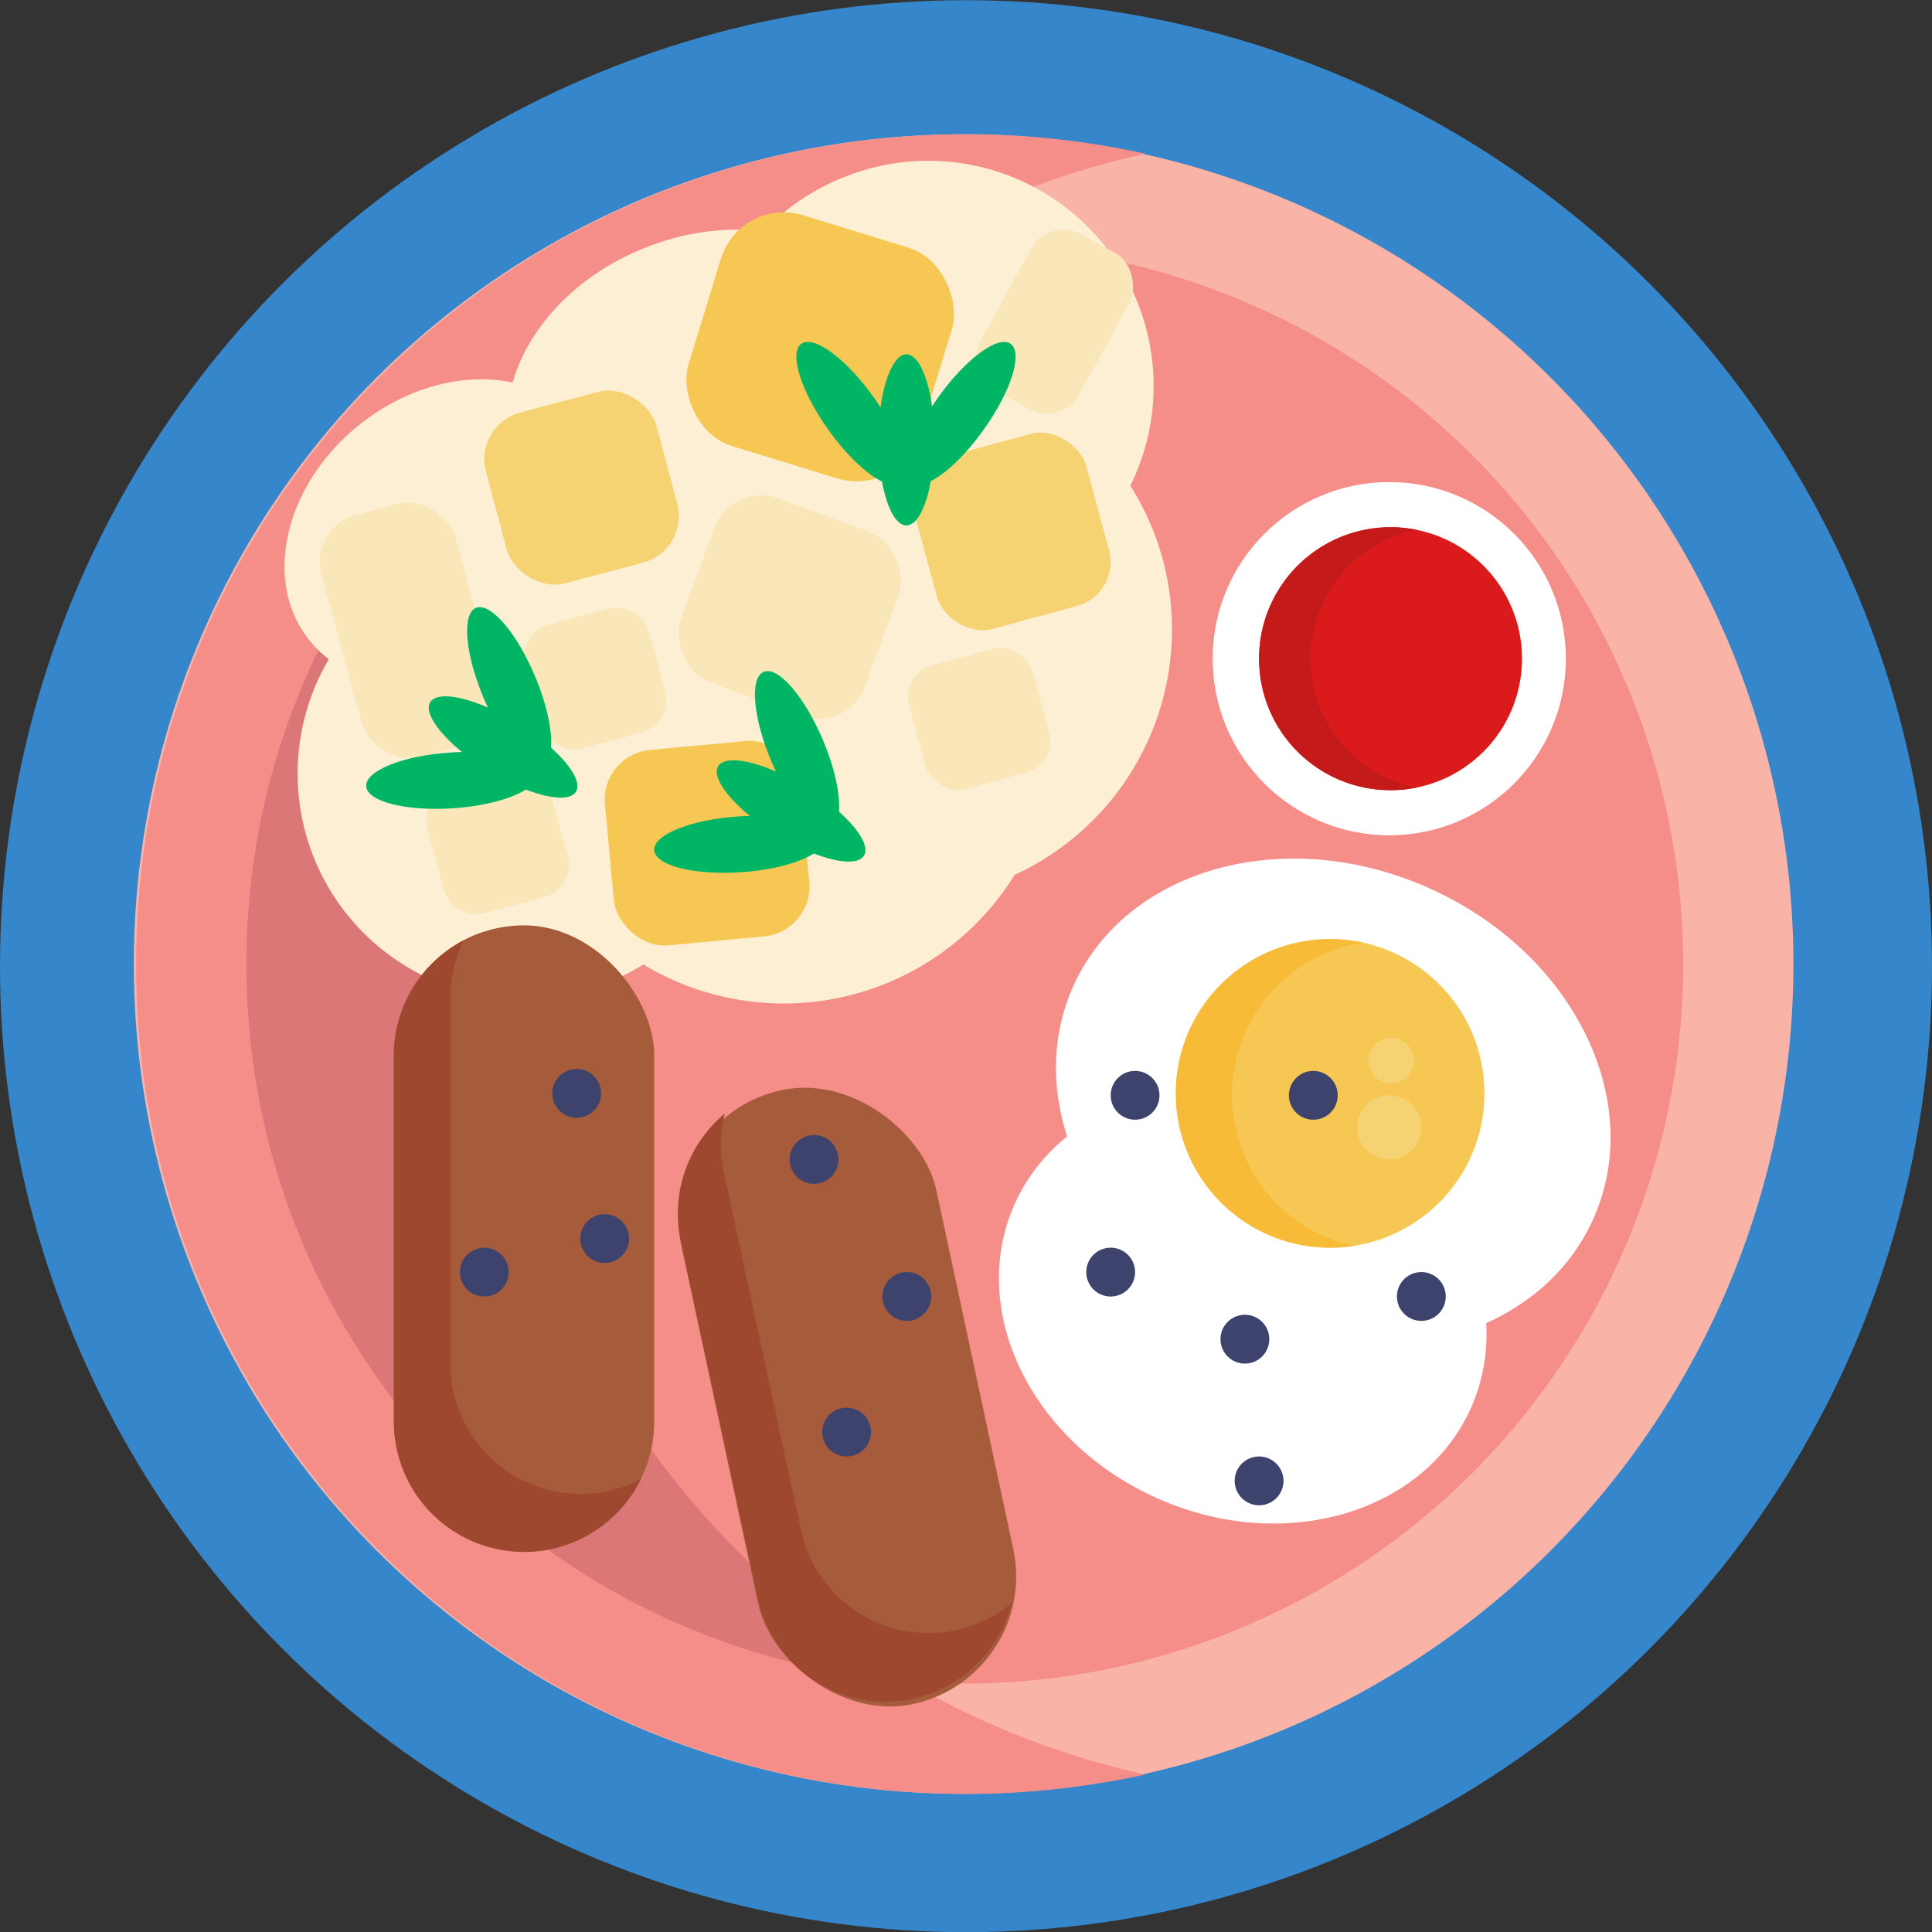 <svg xmlns="http://www.w3.org/2000/svg" viewBox="0 0 512 512"><rect x="0" y="0" width="512" height="512" fill="#333333" stroke="none"/><defs><style>.cls-1{fill:#3586cb;}.cls-2{fill:#fab3a7;}.cls-3{fill:#f58d89;}.cls-4{fill:#db7777;}.cls-5{fill:#fcefd4;}.cls-6{fill:#fff;}.cls-7{fill:#f6c752;}.cls-8{fill:#f7bb38;}.cls-9{fill:#f6d372;}.cls-10{fill:#a65c3b;}.cls-11{fill:#9e4830;}.cls-12{fill:#f9e6b9;}.cls-13{fill:#00b564;}.cls-14{fill:#db1b1b;}.cls-15{fill:#c41a1a;}.cls-16{fill:#3e436d;}</style></defs><title>English Food</title><g id="BULINE"><circle class="cls-1" cx="256" cy="256.05" r="256"/></g><g id="Icons"><circle class="cls-2" cx="255.37" cy="255.49" r="219.91"/><circle class="cls-3" cx="255.37" cy="255.49" r="190.68"/><path class="cls-3" d="M240.31,445.52a218.43,218.43,0,0,0,63.22,24.74A221.16,221.16,0,0,1,256,475.4c-121.45,0-219.91-98.46-219.91-219.91S134.58,35.58,256,35.58a221.16,221.16,0,0,1,47.5,5.14,220,220,0,0,0-63.22,404.8Z"/><path class="cls-4" d="M240.31,445.52c-98-8-175-90-175-190s77-182,174.94-190a220,220,0,0,0,0,380.06Z"/><path class="cls-5" d="M306.31,142.42a71.44,71.44,0,0,0-6.75-13.69,59.7,59.7,0,0,0-74.37-82.37A60,60,0,0,0,202.4,61.23,65,65,0,0,0,172.7,65c-18.94,6.93-32.48,21.1-36.87,36.38-12.68-2.72-28,1.06-40.73,11.3C75.32,128.57,69.46,154.12,82,169.69a28.47,28.47,0,0,0,5.15,5A59.72,59.72,0,0,0,159.39,261a61.19,61.19,0,0,0,11.12-5.4,72,72,0,0,0,98.39-23.76A71.58,71.58,0,0,0,306.31,142.42Z"/><path class="cls-6" d="M378.63,235.33c-38.09-17-80.3-5.23-94.28,26.17-5.61,12.62-5.8,26.5-1.56,39.68a48.1,48.1,0,0,0-13.94,18c-12.52,28.15,4.41,63,37.83,77.88s70.64,4.1,83.17-24a48.17,48.17,0,0,0,4-22.41c12.64-5.68,22.82-15.11,28.43-27.73C436.29,291.48,416.73,252.28,378.63,235.33Z"/><circle class="cls-7" cx="352.5" cy="289.76" r="40.89"/><path class="cls-8" d="M358.74,330.17a40.89,40.89,0,1,1-5-81.28,41.82,41.82,0,0,1,7.41.9,40.89,40.89,0,0,0-2.39,80.38Z"/><circle class="cls-9" cx="368.17" cy="298.77" r="8.5"/><circle class="cls-9" cx="368.7" cy="281.08" r="6.02"/><rect class="cls-10" x="104.37" y="245.23" width="69" height="166" rx="34.5"/><path class="cls-11" d="M169.83,392a34.5,34.5,0,0,1-65.46-15.23v-97a34.49,34.49,0,0,1,18.54-30.59,34.25,34.25,0,0,0-3.54,15.23v97A34.51,34.51,0,0,0,169.83,392Z"/><rect class="cls-10" x="189.87" y="286.05" width="69" height="166" rx="34.5" transform="matrix(0.98, -0.21, 0.21, 0.98, -72.85, 55.69)"/><path class="cls-11" d="M268.09,424.81a34.5,34.5,0,0,1-67.2-1.07l-20.48-94.81a34.48,34.48,0,0,1,11.66-33.81,34.16,34.16,0,0,0-.24,15.63l20.48,94.81a34.51,34.51,0,0,0,55.78,19.25Z"/><rect class="cls-7" x="185.37" y="59.9" width="64" height="64" rx="17.42" transform="translate(36.54 -59.74) rotate(17.07)"/><rect class="cls-9" x="130.73" y="105.83" width="46.8" height="46.8" rx="12.73" transform="translate(-28 43.87) rotate(-14.87)"/><rect class="cls-12" x="183.26" y="134.9" width="52" height="52" rx="13.25" transform="translate(68.71 -62.54) rotate(20.27)"/><rect class="cls-7" x="161.38" y="197.45" width="52" height="52" rx="13.25" transform="translate(-19.98 18.41) rotate(-5.34)"/><rect class="cls-12" x="140.76" y="162.79" width="33.97" height="33.97" rx="8.66" transform="translate(-41.56 47.56) rotate(-15.17)"/><rect class="cls-12" x="242.5" y="173.54" width="33.97" height="33.97" rx="8.66" transform="translate(-40.82 74.56) rotate(-15.17)"/><rect class="cls-12" x="114.92" y="206.47" width="33.97" height="33.97" rx="8.66" transform="translate(-53.89 42.32) rotate(-15.17)"/><rect class="cls-9" x="244.47" y="117.19" width="47.24" height="47.24" rx="12.04" transform="translate(-27.51 75.08) rotate(-15.17)"/><rect class="cls-12" x="89.91" y="133.9" width="36.85" height="66.34" rx="12.74" transform="translate(-39.95 34.18) rotate(-15.17)"/><rect class="cls-12" x="264.72" y="61.61" width="29.76" height="47.24" rx="9.69" transform="translate(74.72 -123.25) rotate(28.55)"/><path class="cls-13" d="M267.82,91.11c-3.33-2.37-11.91,4-19.18,14.17-.57.81-1.11,1.61-1.64,2.42-1.12-8.11-3.75-13.8-6.8-13.8s-5.74,5.82-6.85,14.08c-.57-.89-1.17-1.8-1.82-2.7-7.26-10.2-15.84-16.54-19.17-14.17s-.14,12.56,7.13,22.75c4.81,6.76,10.19,11.8,14.25,13.76,1.27,6.93,3.68,11.62,6.46,11.62s5.22-4.74,6.48-11.74c4-2,9.29-7,14-13.64C268,103.67,271.14,93.48,267.82,91.11Z"/><path class="cls-13" d="M126.11,161.1c-3.76,1.59-2.84,12.23,2,23.75.39.92.79,1.8,1.2,2.66-7.5-3.28-13.71-4-15.31-1.41s2,7.94,8.42,13.2c-1.07,0-2.15.06-3.26.14-12.49.85-22.39,4.85-22.11,8.93s10.64,6.68,23.12,5.82c8.28-.57,15.4-2.52,19.19-4.95,6.57,2.54,11.82,2.94,13.28.57s-1.31-6.93-6.62-11.66c.37-4.5-1.12-11.59-4.3-19.08C136.88,167.55,129.87,159.5,126.11,161.1Z"/><path class="cls-13" d="M202.38,178.05c-3.76,1.59-2.84,12.23,2.05,23.75.39.91.79,1.8,1.2,2.66-7.5-3.28-13.71-4-15.31-1.41s2,7.94,8.42,13.2c-1.07,0-2.15.06-3.26.13-12.49.86-22.38,4.86-22.1,8.94S184,232,196.5,231.14c8.27-.57,15.39-2.52,19.18-4.95,6.57,2.54,11.83,2.93,13.28.57s-1.31-6.93-6.62-11.66c.37-4.5-1.12-11.59-4.3-19.08C213.15,184.5,206.14,176.45,202.38,178.05Z"/><circle class="cls-6" cx="368.17" cy="174.56" r="46.8"/><circle class="cls-14" cx="368.51" cy="174.56" r="34.84"/><path class="cls-15" d="M375.34,208.74a34.85,34.85,0,1,1,0-68.35,34.85,34.85,0,0,0,0,68.35Z"/><circle class="cls-16" cx="329.91" cy="354.9" r="6.47"/><circle class="cls-16" cx="300.81" cy="290.27" r="6.47"/><circle class="cls-16" cx="348.04" cy="290.27" r="6.47"/><circle class="cls-16" cx="294.34" cy="337.12" r="6.47"/><circle class="cls-16" cx="215.72" cy="307.27" r="6.47"/><circle class="cls-16" cx="240.31" cy="343.58" r="6.47"/><circle class="cls-16" cx="224.37" cy="379.51" r="6.47"/><circle class="cls-16" cx="152.83" cy="289.76" r="6.47"/><circle class="cls-16" cx="128.35" cy="337.12" r="6.47"/><circle class="cls-16" cx="160.25" cy="328.23" r="6.47"/><circle class="cls-16" cx="333.67" cy="392.45" r="6.47"/><circle class="cls-16" cx="376.67" cy="343.58" r="6.47"/></g></svg>